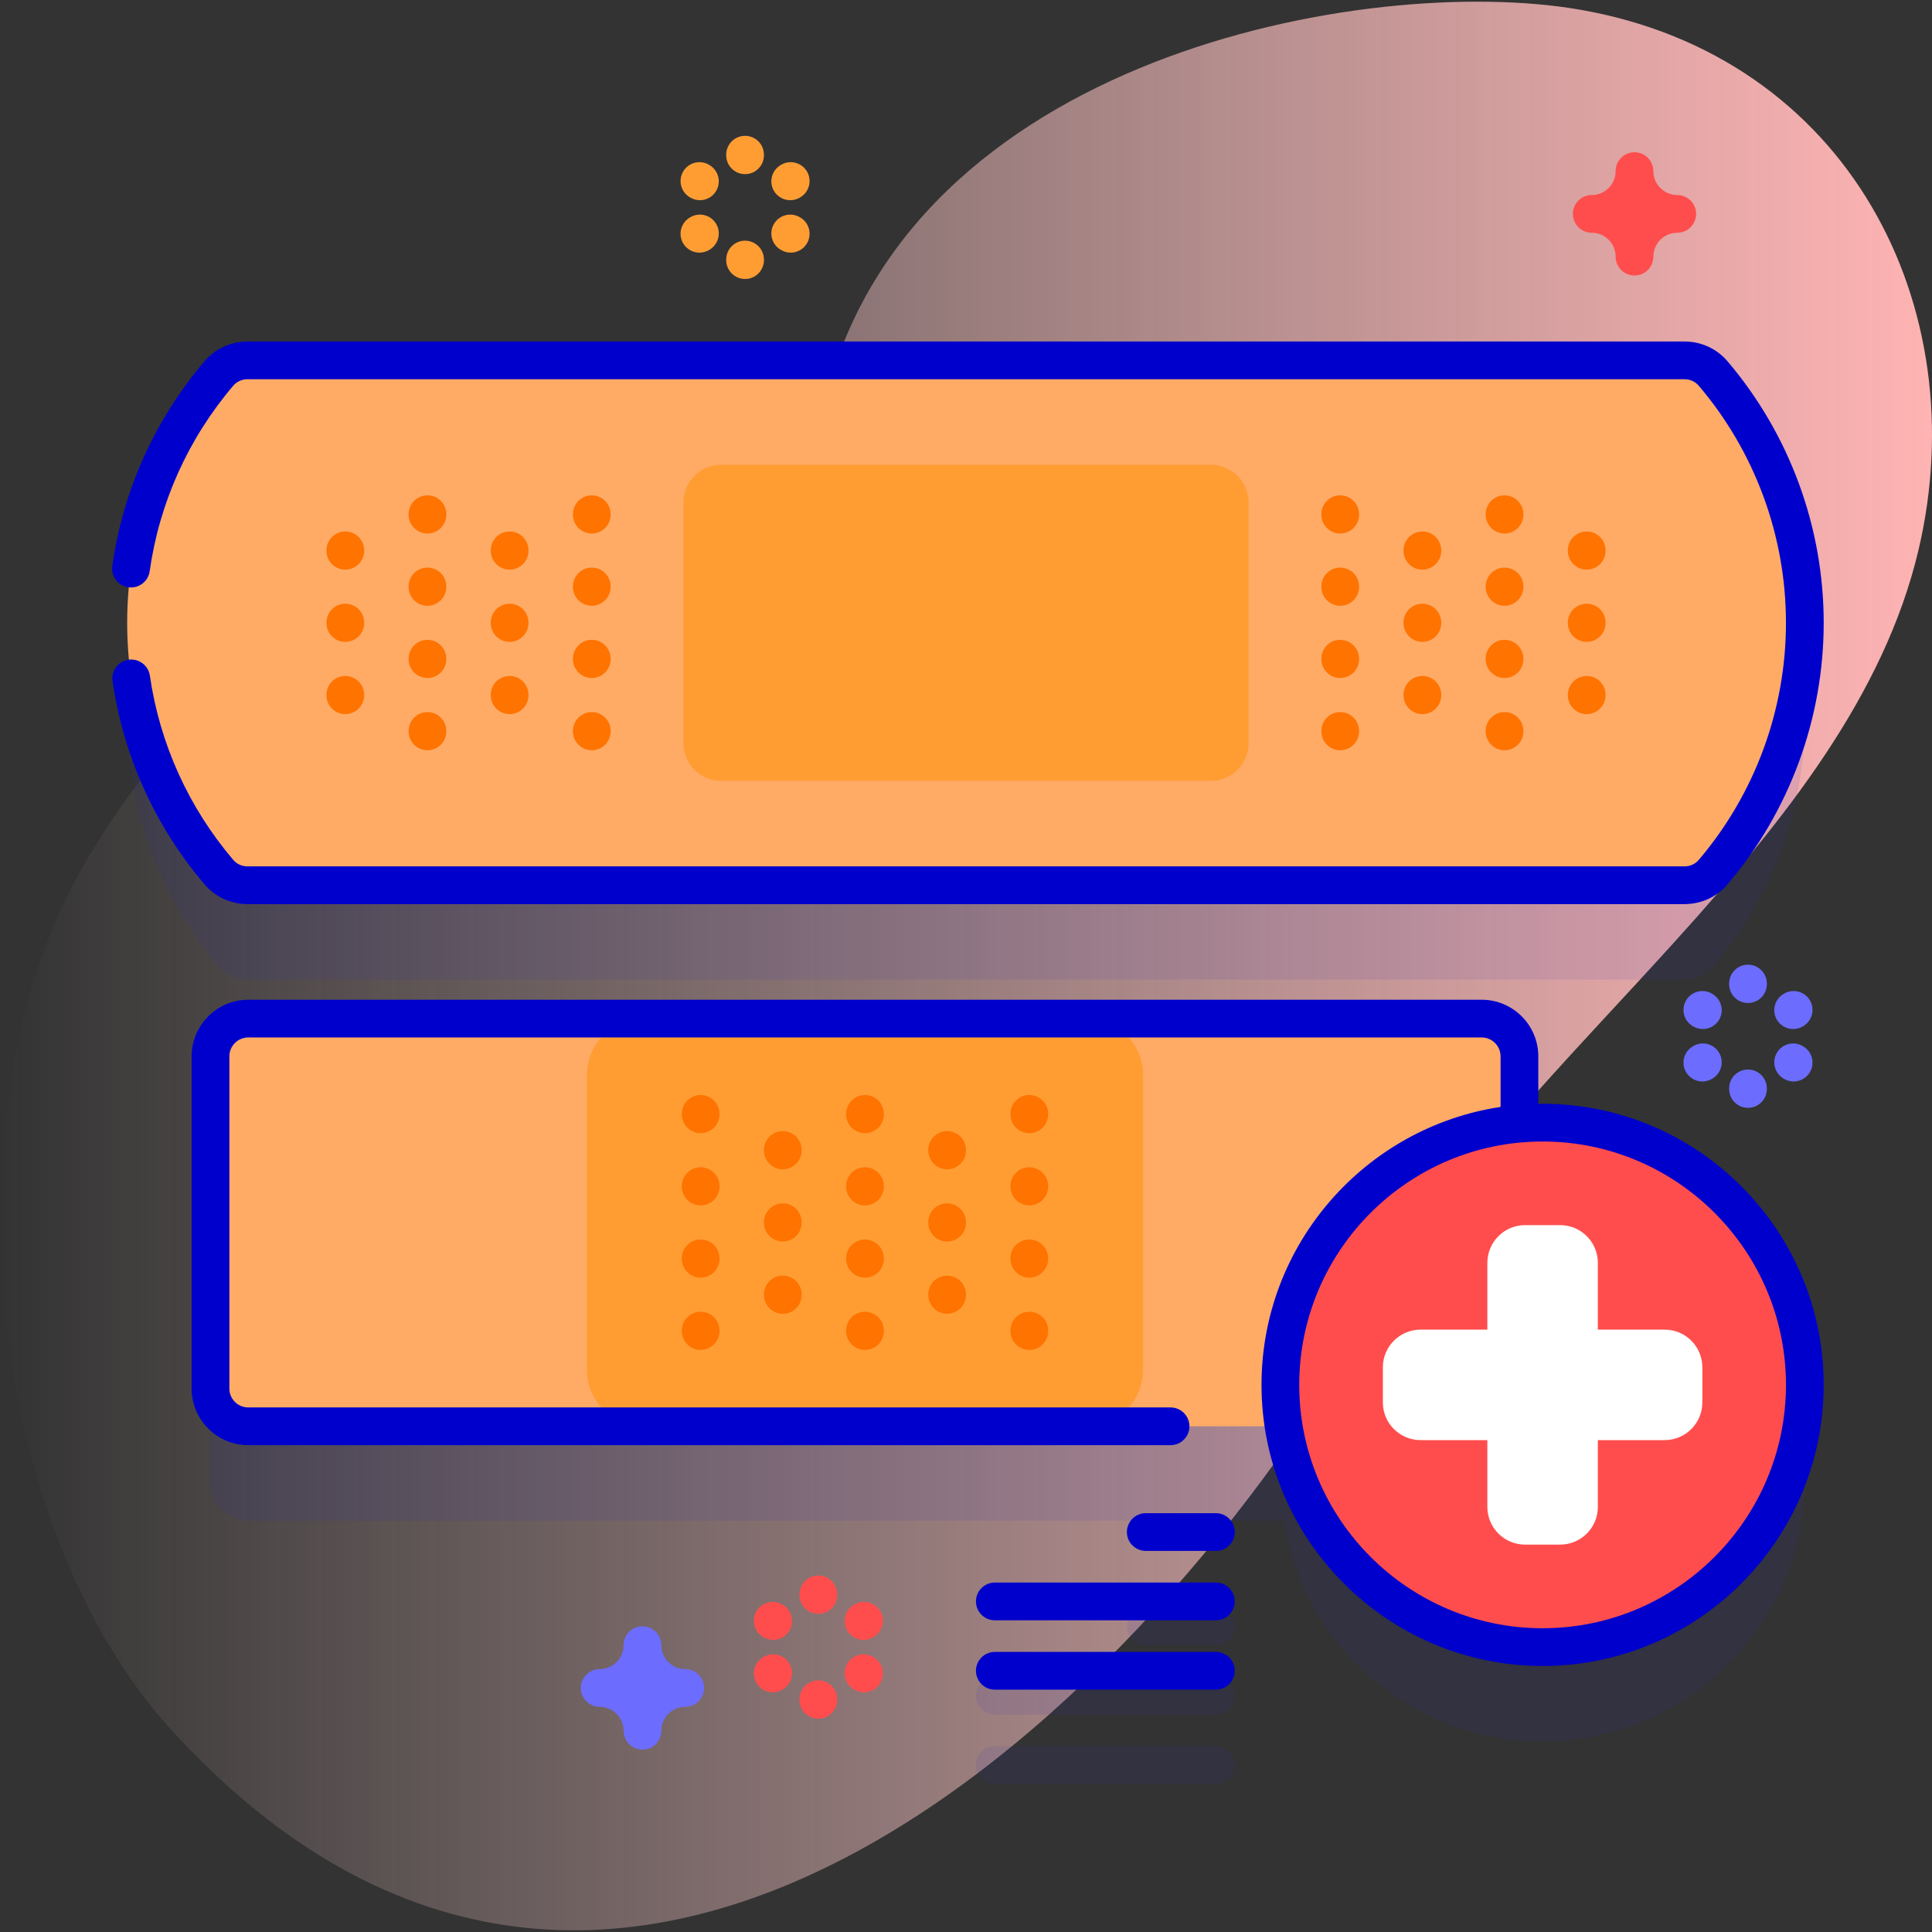 <svg id="Capa_1" enable-background="new 0 0 512 512" height="512" viewBox="0 0 512 512" width="512" xmlns="http://www.w3.org/2000/svg" xmlns:xlink="http://www.w3.org/1999/xlink"><rect x="0" y="0" width="512" height="512" fill="#333333" stroke="none"/><linearGradient id="SVGID_1_" gradientUnits="userSpaceOnUse" x1="0" x2="512" y1="256" y2="256"><stop offset="0" stop-color="#ffd9d9" stop-opacity="0"/><stop offset=".998" stop-color="#ffb3b3"/></linearGradient><g><g><path d="m418.32 2.5c-55.666-9.521-178.298 12.183-200.004 105.017-14.431 61.722-14.007 112.075-50.427 113.02-21.67.562-32.97-44.31-62.889-48.001-39.047-4.817-66.145 27.695-83.057 57.138-37.205 64.772-25.571 174.918 23.354 228.632 118.488 130.086 259.197-5.952 319.358-112.309 38.585-68.213 125.637-123.352 143.767-200.248 15.177-64.376-18.503-131.003-90.102-143.249z" fill="url(#SVGID_1_)"/></g><g><g opacity=".1"><path d="m322.223 436.01h-18.583c-2.762 0-5-2.239-5-5s2.238-5 5-5h18.583c2.762 0 5 2.239 5 5s-2.239 5-5 5z" fill="#2626bc"/></g><g opacity=".1"><path d="m322.223 454.392h-58.583c-2.762 0-5-2.239-5-5s2.238-5 5-5h58.583c2.762 0 5 2.239 5 5s-2.239 5-5 5z" fill="#2626bc"/></g><g opacity=".1"><path d="m322.223 472.773h-58.583c-2.762 0-5-2.239-5-5s2.238-5 5-5h58.583c2.762 0 5 2.239 5 5s-2.239 5-5 5z" fill="#2626bc"/></g><g><g><g fill="#2626bc" opacity=".1"><path d="m65.592 259.599h380.815c2.909 0 5.693-1.251 7.579-3.466 15.156-17.803 24.312-40.869 24.312-66.083 0-25.213-9.156-48.28-24.312-66.083-1.886-2.215-4.67-3.466-7.579-3.466h-380.815c-2.909 0-5.693 1.251-7.579 3.466-15.156 17.803-24.312 40.87-24.312 66.083 0 25.214 9.156 48.28 24.312 66.083 1.886 2.215 4.67 3.466 7.579 3.466z"/><path d="m408.805 322.512c-2.07 0-4.114.108-6.138.285v-17.856c0-5.523-4.477-10-10-10h-326.882c-5.523 0-10 4.477-10 10v88.044c0 5.523 4.477 10 10 10h274.398c5.265 33.162 33.979 58.514 68.622 58.514 38.38 0 69.494-31.113 69.494-69.494s-31.113-69.493-69.494-69.493z"/></g><g><g><g><path d="m446.407 95.5h-380.815c-2.909 0-5.693 1.251-7.579 3.466-15.156 17.803-24.312 40.87-24.312 66.083 0 25.214 9.156 48.28 24.312 66.083 1.886 2.215 4.67 3.466 7.579 3.466h380.815c2.909 0 5.693-1.251 7.579-3.466 15.156-17.803 24.312-40.869 24.312-66.083 0-25.213-9.156-48.28-24.312-66.083-1.885-2.215-4.669-3.466-7.579-3.466z" fill="#ffab66"/><path d="m320.895 206.934h-129.79c-5.523 0-10-4.477-10-10v-63.769c0-5.523 4.477-10 10-10h129.79c5.523 0 10 4.477 10 10v63.769c0 5.523-4.477 10-10 10z" fill="#ff9d33"/><g><g><g><g><path d="m355.17 141.388c-2.762 0-5-2.239-5-5v-.115c0-2.761 2.238-5 5-5s5 2.239 5 5v.115c0 2.761-2.238 5-5 5z" fill="#ff7300"/></g><g><path d="m355.17 160.534c-2.762 0-5-2.239-5-5v-.115c0-2.761 2.238-5 5-5s5 2.239 5 5v.115c0 2.761-2.238 5-5 5z" fill="#ff7300"/></g><g><path d="m355.17 179.68c-2.762 0-5-2.239-5-5v-.115c0-2.761 2.238-5 5-5s5 2.239 5 5v.115c0 2.761-2.238 5-5 5z" fill="#ff7300"/></g><g><path d="m355.17 198.826c-2.762 0-5-2.239-5-5v-.115c0-2.761 2.238-5 5-5s5 2.239 5 5v.115c0 2.761-2.238 5-5 5z" fill="#ff7300"/></g></g><g><g><path d="m376.944 150.961c-2.762 0-5-2.239-5-5v-.115c0-2.761 2.238-5 5-5s5 2.239 5 5v.115c0 2.761-2.238 5-5 5z" fill="#ff7300"/></g><g><path d="m376.944 170.107c-2.762 0-5-2.239-5-5v-.115c0-2.761 2.238-5 5-5s5 2.239 5 5v.115c0 2.761-2.238 5-5 5z" fill="#ff7300"/></g><g><path d="m376.944 189.253c-2.762 0-5-2.239-5-5v-.115c0-2.761 2.238-5 5-5s5 2.239 5 5v.115c0 2.761-2.238 5-5 5z" fill="#ff7300"/></g></g><g><g><path d="m398.718 141.388c-2.762 0-5-2.239-5-5v-.115c0-2.761 2.238-5 5-5s5 2.239 5 5v.115c0 2.761-2.238 5-5 5z" fill="#ff7300"/></g><g><path d="m398.718 160.534c-2.762 0-5-2.239-5-5v-.115c0-2.761 2.238-5 5-5s5 2.239 5 5v.115c0 2.761-2.238 5-5 5z" fill="#ff7300"/></g><g><path d="m398.718 179.68c-2.762 0-5-2.239-5-5v-.115c0-2.761 2.238-5 5-5s5 2.239 5 5v.115c0 2.761-2.238 5-5 5z" fill="#ff7300"/></g><g><path d="m398.718 198.826c-2.762 0-5-2.239-5-5v-.115c0-2.761 2.238-5 5-5s5 2.239 5 5v.115c0 2.761-2.238 5-5 5z" fill="#ff7300"/></g></g><g><g><path d="m420.492 150.961c-2.762 0-5-2.239-5-5v-.115c0-2.761 2.238-5 5-5s5 2.239 5 5v.115c0 2.761-2.238 5-5 5z" fill="#ff7300"/></g><g><path d="m420.492 170.107c-2.762 0-5-2.239-5-5v-.115c0-2.761 2.238-5 5-5s5 2.239 5 5v.115c0 2.761-2.238 5-5 5z" fill="#ff7300"/></g><g><path d="m420.492 189.253c-2.762 0-5-2.239-5-5v-.115c0-2.761 2.238-5 5-5s5 2.239 5 5v.115c0 2.761-2.238 5-5 5z" fill="#ff7300"/></g></g></g><g><g><g><path d="m156.83 141.388c2.762 0 5-2.239 5-5v-.115c0-2.761-2.238-5-5-5s-5 2.239-5 5v.115c0 2.761 2.238 5 5 5z" fill="#ff7300"/></g><g><path d="m156.83 160.534c2.762 0 5-2.239 5-5v-.115c0-2.761-2.238-5-5-5s-5 2.239-5 5v.115c0 2.761 2.238 5 5 5z" fill="#ff7300"/></g><g><path d="m156.83 179.68c2.762 0 5-2.239 5-5v-.115c0-2.761-2.238-5-5-5s-5 2.239-5 5v.115c0 2.761 2.238 5 5 5z" fill="#ff7300"/></g><g><path d="m156.83 198.826c2.762 0 5-2.239 5-5v-.115c0-2.761-2.238-5-5-5s-5 2.239-5 5v.115c0 2.761 2.238 5 5 5z" fill="#ff7300"/></g></g><g><g><path d="m135.056 150.961c2.762 0 5-2.239 5-5v-.115c0-2.761-2.238-5-5-5s-5 2.239-5 5v.115c0 2.761 2.238 5 5 5z" fill="#ff7300"/></g><g><path d="m135.056 170.107c2.762 0 5-2.239 5-5v-.115c0-2.761-2.238-5-5-5s-5 2.239-5 5v.115c0 2.761 2.238 5 5 5z" fill="#ff7300"/></g><g><path d="m135.056 189.253c2.762 0 5-2.239 5-5v-.115c0-2.761-2.238-5-5-5s-5 2.239-5 5v.115c0 2.761 2.238 5 5 5z" fill="#ff7300"/></g></g><g><g><path d="m113.282 141.388c2.762 0 5-2.239 5-5v-.115c0-2.761-2.238-5-5-5s-5 2.239-5 5v.115c0 2.761 2.238 5 5 5z" fill="#ff7300"/></g><g><path d="m113.282 160.534c2.762 0 5-2.239 5-5v-.115c0-2.761-2.238-5-5-5s-5 2.239-5 5v.115c0 2.761 2.238 5 5 5z" fill="#ff7300"/></g><g><path d="m113.282 179.68c2.762 0 5-2.239 5-5v-.115c0-2.761-2.238-5-5-5s-5 2.239-5 5v.115c0 2.761 2.238 5 5 5z" fill="#ff7300"/></g><g><path d="m113.282 198.826c2.762 0 5-2.239 5-5v-.115c0-2.761-2.238-5-5-5s-5 2.239-5 5v.115c0 2.761 2.238 5 5 5z" fill="#ff7300"/></g></g><g><g><path d="m91.508 150.961c2.762 0 5-2.239 5-5v-.115c0-2.761-2.238-5-5-5s-5 2.239-5 5v.115c0 2.761 2.238 5 5 5z" fill="#ff7300"/></g><g><path d="m91.508 170.107c2.762 0 5-2.239 5-5v-.115c0-2.761-2.238-5-5-5s-5 2.239-5 5v.115c0 2.761 2.238 5 5 5z" fill="#ff7300"/></g><g><path d="m91.508 189.253c2.762 0 5-2.239 5-5v-.115c0-2.761-2.238-5-5-5s-5 2.239-5 5v.115c0 2.761 2.238 5 5 5z" fill="#ff7300"/></g></g></g></g></g></g><g><g><path d="m392.667 377.986h-326.882c-5.523 0-10-4.477-10-10v-88.044c0-5.523 4.477-10 10-10h326.882c5.523 0 10 4.477 10 10v88.044c0 5.523-4.477 10-10 10z" fill="#ffab66"/><path d="m287.931 377.986h-117.41c-8.284 0-15-6.716-15-15v-78.044c0-8.284 6.716-15 15-15h117.409c8.284 0 15 6.716 15 15v78.044c.001 8.284-6.715 15-14.999 15z" fill="#ff9d33"/><g><g><g><path d="m185.678 300.302c-2.762 0-5-2.239-5-5v-.115c0-2.761 2.238-5 5-5s5 2.239 5 5v.115c0 2.762-2.238 5-5 5z" fill="#ff7300"/></g><g><path d="m185.678 319.448c-2.762 0-5-2.239-5-5v-.115c0-2.761 2.238-5 5-5s5 2.239 5 5v.115c0 2.762-2.238 5-5 5z" fill="#ff7300"/></g><g><path d="m185.678 338.594c-2.762 0-5-2.239-5-5v-.115c0-2.761 2.238-5 5-5s5 2.239 5 5v.115c0 2.762-2.238 5-5 5z" fill="#ff7300"/></g><g><path d="m185.678 357.741c-2.762 0-5-2.239-5-5v-.115c0-2.761 2.238-5 5-5s5 2.239 5 5v.115c0 2.761-2.238 5-5 5z" fill="#ff7300"/></g></g><g><g><path d="m207.452 309.875c-2.762 0-5-2.239-5-5v-.115c0-2.761 2.238-5 5-5s5 2.239 5 5v.115c0 2.762-2.238 5-5 5z" fill="#ff7300"/></g><g><path d="m207.452 329.021c-2.762 0-5-2.239-5-5v-.115c0-2.761 2.238-5 5-5s5 2.239 5 5v.115c0 2.762-2.238 5-5 5z" fill="#ff7300"/></g><g><path d="m207.452 348.168c-2.762 0-5-2.239-5-5v-.115c0-2.761 2.238-5 5-5s5 2.239 5 5v.115c0 2.761-2.238 5-5 5z" fill="#ff7300"/></g></g><g><g><path d="m229.226 300.302c-2.762 0-5-2.239-5-5v-.115c0-2.761 2.238-5 5-5s5 2.239 5 5v.115c0 2.762-2.238 5-5 5z" fill="#ff7300"/></g><g><path d="m229.226 319.448c-2.762 0-5-2.239-5-5v-.115c0-2.761 2.238-5 5-5s5 2.239 5 5v.115c0 2.762-2.238 5-5 5z" fill="#ff7300"/></g><g><path d="m229.226 338.594c-2.762 0-5-2.239-5-5v-.115c0-2.761 2.238-5 5-5s5 2.239 5 5v.115c0 2.762-2.238 5-5 5z" fill="#ff7300"/></g><g><path d="m229.226 357.741c-2.762 0-5-2.239-5-5v-.115c0-2.761 2.238-5 5-5s5 2.239 5 5v.115c0 2.761-2.238 5-5 5z" fill="#ff7300"/></g></g><g><g><path d="m251 309.875c-2.762 0-5-2.239-5-5v-.115c0-2.761 2.238-5 5-5s5 2.239 5 5v.115c0 2.762-2.238 5-5 5z" fill="#ff7300"/></g><g><path d="m251 329.021c-2.762 0-5-2.239-5-5v-.115c0-2.761 2.238-5 5-5s5 2.239 5 5v.115c0 2.762-2.238 5-5 5z" fill="#ff7300"/></g><g><path d="m251 348.168c-2.762 0-5-2.239-5-5v-.115c0-2.761 2.238-5 5-5s5 2.239 5 5v.115c0 2.761-2.238 5-5 5z" fill="#ff7300"/></g></g><g><g><path d="m272.774 300.302c-2.762 0-5-2.239-5-5v-.115c0-2.761 2.238-5 5-5s5 2.239 5 5v.115c0 2.762-2.238 5-5 5z" fill="#ff7300"/></g><g><path d="m272.774 319.448c-2.762 0-5-2.239-5-5v-.115c0-2.761 2.238-5 5-5s5 2.239 5 5v.115c0 2.762-2.238 5-5 5z" fill="#ff7300"/></g><g><path d="m272.774 338.594c-2.762 0-5-2.239-5-5v-.115c0-2.761 2.238-5 5-5s5 2.239 5 5v.115c0 2.762-2.238 5-5 5z" fill="#ff7300"/></g><g><path d="m272.774 357.741c-2.762 0-5-2.239-5-5v-.115c0-2.761 2.238-5 5-5s5 2.239 5 5v.115c0 2.761-2.238 5-5 5z" fill="#ff7300"/></g></g></g></g><g><circle cx="408.805" cy="367.006" fill="#ff4d4d" r="69.494"/><path d="m441.142 352.365h-17.695v-17.695c0-5.523-4.477-10-10-10h-9.282c-5.523 0-10 4.477-10 10v17.695h-17.695c-5.523 0-10 4.477-10 10v9.282c0 5.523 4.477 10 10 10h17.695v17.695c0 5.523 4.477 10 10 10h9.282c5.523 0 10-4.477 10-10v-17.695h17.695c5.523 0 10-4.477 10-10v-9.282c0-5.523-4.477-10-10-10z" fill="#fff"/></g></g></g></g><g fill="#00c"><path d="m65.592 239.599h380.815c4.409 0 8.56-1.905 11.387-5.225 16.447-19.32 25.505-43.939 25.505-69.324s-9.058-50.004-25.505-69.324c-2.827-3.321-6.978-5.226-11.387-5.226h-380.815c-4.409 0-8.559 1.905-11.386 5.225-13.163 15.462-21.616 34.226-24.443 54.262-.386 2.734 1.519 5.264 4.253 5.65 2.729.384 5.264-1.519 5.649-4.252 2.562-18.156 10.223-35.161 22.156-49.178.924-1.085 2.298-1.707 3.771-1.707h380.815c1.474 0 2.849.622 3.771 1.708 14.909 17.513 23.12 39.831 23.12 62.842s-8.211 45.329-23.12 62.842c-.923 1.085-2.298 1.707-3.771 1.707h-380.815c-1.473 0-2.847-.622-3.771-1.708-11.845-13.914-19.487-30.796-22.1-48.822-.396-2.733-2.941-4.628-5.665-4.231-2.733.396-4.628 2.933-4.231 5.666 2.883 19.892 11.314 38.52 24.381 53.869 2.827 3.321 6.977 5.226 11.386 5.226z"/><path d="m408.805 292.512c-.382 0-.758.023-1.138.029v-12.599c0-8.271-6.729-15-15-15h-326.882c-8.271 0-15 6.729-15 15v88.044c0 8.271 6.729 15 15 15h244.426c2.762 0 5-2.239 5-5s-2.238-5-5-5h-244.426c-2.757 0-5-2.243-5-5v-88.044c0-2.757 2.243-5 5-5h326.882c2.757 0 5 2.243 5 5v13.406c-35.811 5.392-63.355 36.367-63.355 73.658 0 41.076 33.418 74.494 74.493 74.494 41.076 0 74.494-33.418 74.494-74.494s-33.418-74.494-74.494-74.494zm0 138.988c-35.562 0-64.493-28.932-64.493-64.494s28.932-64.494 64.493-64.494c35.563 0 64.494 28.932 64.494 64.494s-28.932 64.494-64.494 64.494z"/><path d="m322.223 401.01h-18.583c-2.762 0-5 2.239-5 5s2.238 5 5 5h18.583c2.762 0 5-2.239 5-5s-2.239-5-5-5z"/><path d="m322.223 419.392h-58.583c-2.762 0-5 2.239-5 5s2.238 5 5 5h58.583c2.762 0 5-2.239 5-5s-2.239-5-5-5z"/><path d="m322.223 437.773h-58.583c-2.762 0-5 2.239-5 5s2.238 5 5 5h58.583c2.762 0 5-2.239 5-5s-2.239-5-5-5z"/></g><g fill="#ff4d4d"><g><path d="m216.871 427.683c-2.762 0-5-2.239-5-5v-.15c0-2.761 2.238-5 5-5s5 2.239 5 5v.15c0 2.761-2.238 5-5 5z"/><path d="m216.871 455.467c-2.762 0-5-2.239-5-5v-.15c0-2.761 2.238-5 5-5s5 2.239 5 5v.15c0 2.761-2.238 5-5 5z"/></g><g><path d="m204.9 434.592c-.845 0-1.701-.214-2.486-.666l-.131-.075c-2.395-1.376-3.22-4.432-1.844-6.827 1.376-2.394 4.432-3.22 6.826-1.844l.131.075c2.395 1.376 3.22 4.432 1.844 6.827-.925 1.609-2.608 2.51-4.34 2.51z"/><path d="m228.962 448.484c-.851 0-1.712-.217-2.5-.674l-.13-.075c-2.39-1.384-3.206-4.442-1.822-6.833s4.445-3.204 6.832-1.822l.13.075c2.39 1.384 3.206 4.442 1.822 6.833-.927 1.601-2.606 2.496-4.332 2.496z"/></g><g><path d="m204.779 448.484c-1.732 0-3.415-.9-4.34-2.51-1.376-2.395-.551-5.451 1.844-6.827l.131-.075c2.396-1.375 5.45-.55 6.826 1.844 1.376 2.395.551 5.451-1.844 6.827l-.131.075c-.785.452-1.641.666-2.486.666z"/><path d="m228.842 434.592c-1.727 0-3.405-.895-4.332-2.496-1.384-2.39-.567-5.449 1.822-6.833l.13-.075c2.391-1.384 5.449-.568 6.832 1.822 1.384 2.39.567 5.449-1.822 6.833l-.13.075c-.788.457-1.651.674-2.5.674z"/></g></g><g fill="#ff9d33"><g><path d="m197.452 46.149c-2.762 0-5-2.239-5-5v-.15c0-2.761 2.238-5 5-5s5 2.239 5 5v.15c0 2.761-2.238 5-5 5z"/><path d="m197.452 73.933c-2.762 0-5-2.239-5-5v-.15c0-2.761 2.238-5 5-5s5 2.239 5 5v.15c0 2.761-2.238 5-5 5z"/></g><g><path d="m185.481 53.058c-.846 0-1.702-.215-2.488-.667l-.13-.075c-2.394-1.376-3.218-4.433-1.841-6.827 1.377-2.393 4.431-3.218 6.827-1.841l.13.075c2.394 1.376 3.218 4.433 1.841 6.827-.924 1.608-2.607 2.508-4.339 2.508z"/><path d="m209.543 66.95c-.846 0-1.702-.215-2.488-.667l-.13-.075c-2.394-1.376-3.218-4.433-1.841-6.827 1.376-2.393 4.432-3.219 6.827-1.841l.13.075c2.394 1.376 3.218 4.433 1.841 6.827-.925 1.608-2.608 2.508-4.339 2.508z"/></g><g><path d="m185.361 66.95c-1.731 0-3.414-.9-4.339-2.508-1.377-2.394-.553-5.451 1.841-6.827l.13-.075c2.396-1.377 5.451-.552 6.827 1.841 1.377 2.394.553 5.451-1.841 6.827l-.13.075c-.786.452-1.642.667-2.488.667z"/><path d="m209.423 53.058c-1.731 0-3.414-.9-4.339-2.508-1.377-2.394-.553-5.451 1.841-6.827l.13-.075c2.396-1.377 5.451-.552 6.827 1.841 1.377 2.394.553 5.451-1.841 6.827l-.13.075c-.786.452-1.642.667-2.488.667z"/></g></g><g fill="#6c6cff"><g><path d="m463.237 265.803c-2.762 0-5-2.239-5-5v-.15c0-2.761 2.238-5 5-5s5 2.239 5 5v.15c0 2.761-2.238 5-5 5z"/><path d="m463.237 293.587c-2.762 0-5-2.239-5-5v-.15c0-2.761 2.238-5 5-5s5 2.239 5 5v.15c0 2.761-2.238 5-5 5z"/></g><g><path d="m451.267 272.712c-.851 0-1.712-.217-2.5-.674l-.13-.075c-2.39-1.384-3.206-4.442-1.822-6.833 1.384-2.39 4.446-3.205 6.832-1.822l.13.075c2.39 1.384 3.206 4.442 1.822 6.833-.927 1.601-2.607 2.496-4.332 2.496z"/><path d="m475.329 286.604c-.845 0-1.701-.214-2.486-.666l-.131-.075c-2.395-1.376-3.22-4.432-1.844-6.827 1.376-2.394 4.431-3.22 6.826-1.844l.131.075c2.395 1.376 3.22 4.432 1.844 6.827-.925 1.61-2.608 2.51-4.34 2.51z"/></g><g><path d="m451.146 286.604c-1.727 0-3.405-.895-4.332-2.496-1.384-2.39-.567-5.449 1.822-6.833l.13-.075c2.39-1.384 5.449-.567 6.832 1.822 1.384 2.39.567 5.449-1.822 6.833l-.13.075c-.788.457-1.65.674-2.5.674z"/><path d="m475.208 272.712c-1.732 0-3.415-.9-4.34-2.51-1.376-2.395-.551-5.451 1.844-6.827l.131-.075c2.396-1.375 5.45-.55 6.826 1.844 1.376 2.395.551 5.451-1.844 6.827l-.131.075c-.785.452-1.641.666-2.486.666z"/></g></g><path d="m170.261 463.662c-2.762 0-5-2.239-5-5 0-3.492-2.841-6.333-6.333-6.333-2.762 0-5-2.239-5-5s2.238-5 5-5c3.492 0 6.333-2.841 6.333-6.333 0-2.761 2.238-5 5-5s5 2.239 5 5c0 3.492 2.841 6.333 6.333 6.333 2.762 0 5 2.239 5 5s-2.238 5-5 5c-3.492 0-6.333 2.841-6.333 6.333 0 2.761-2.239 5-5 5z" fill="#6c6cff"/><path d="m433.159 73.014c-2.762 0-5-2.239-5-5 0-3.492-2.842-6.333-6.334-6.333-2.762 0-5-2.239-5-5s2.238-5 5-5c3.492 0 6.334-2.841 6.334-6.333 0-2.761 2.238-5 5-5s5 2.239 5 5c0 3.492 2.841 6.333 6.333 6.333 2.762 0 5 2.239 5 5s-2.238 5-5 5c-3.492 0-6.333 2.841-6.333 6.333 0 2.761-2.238 5-5 5z" fill="#ff4d4d"/></g></g></g></svg>
